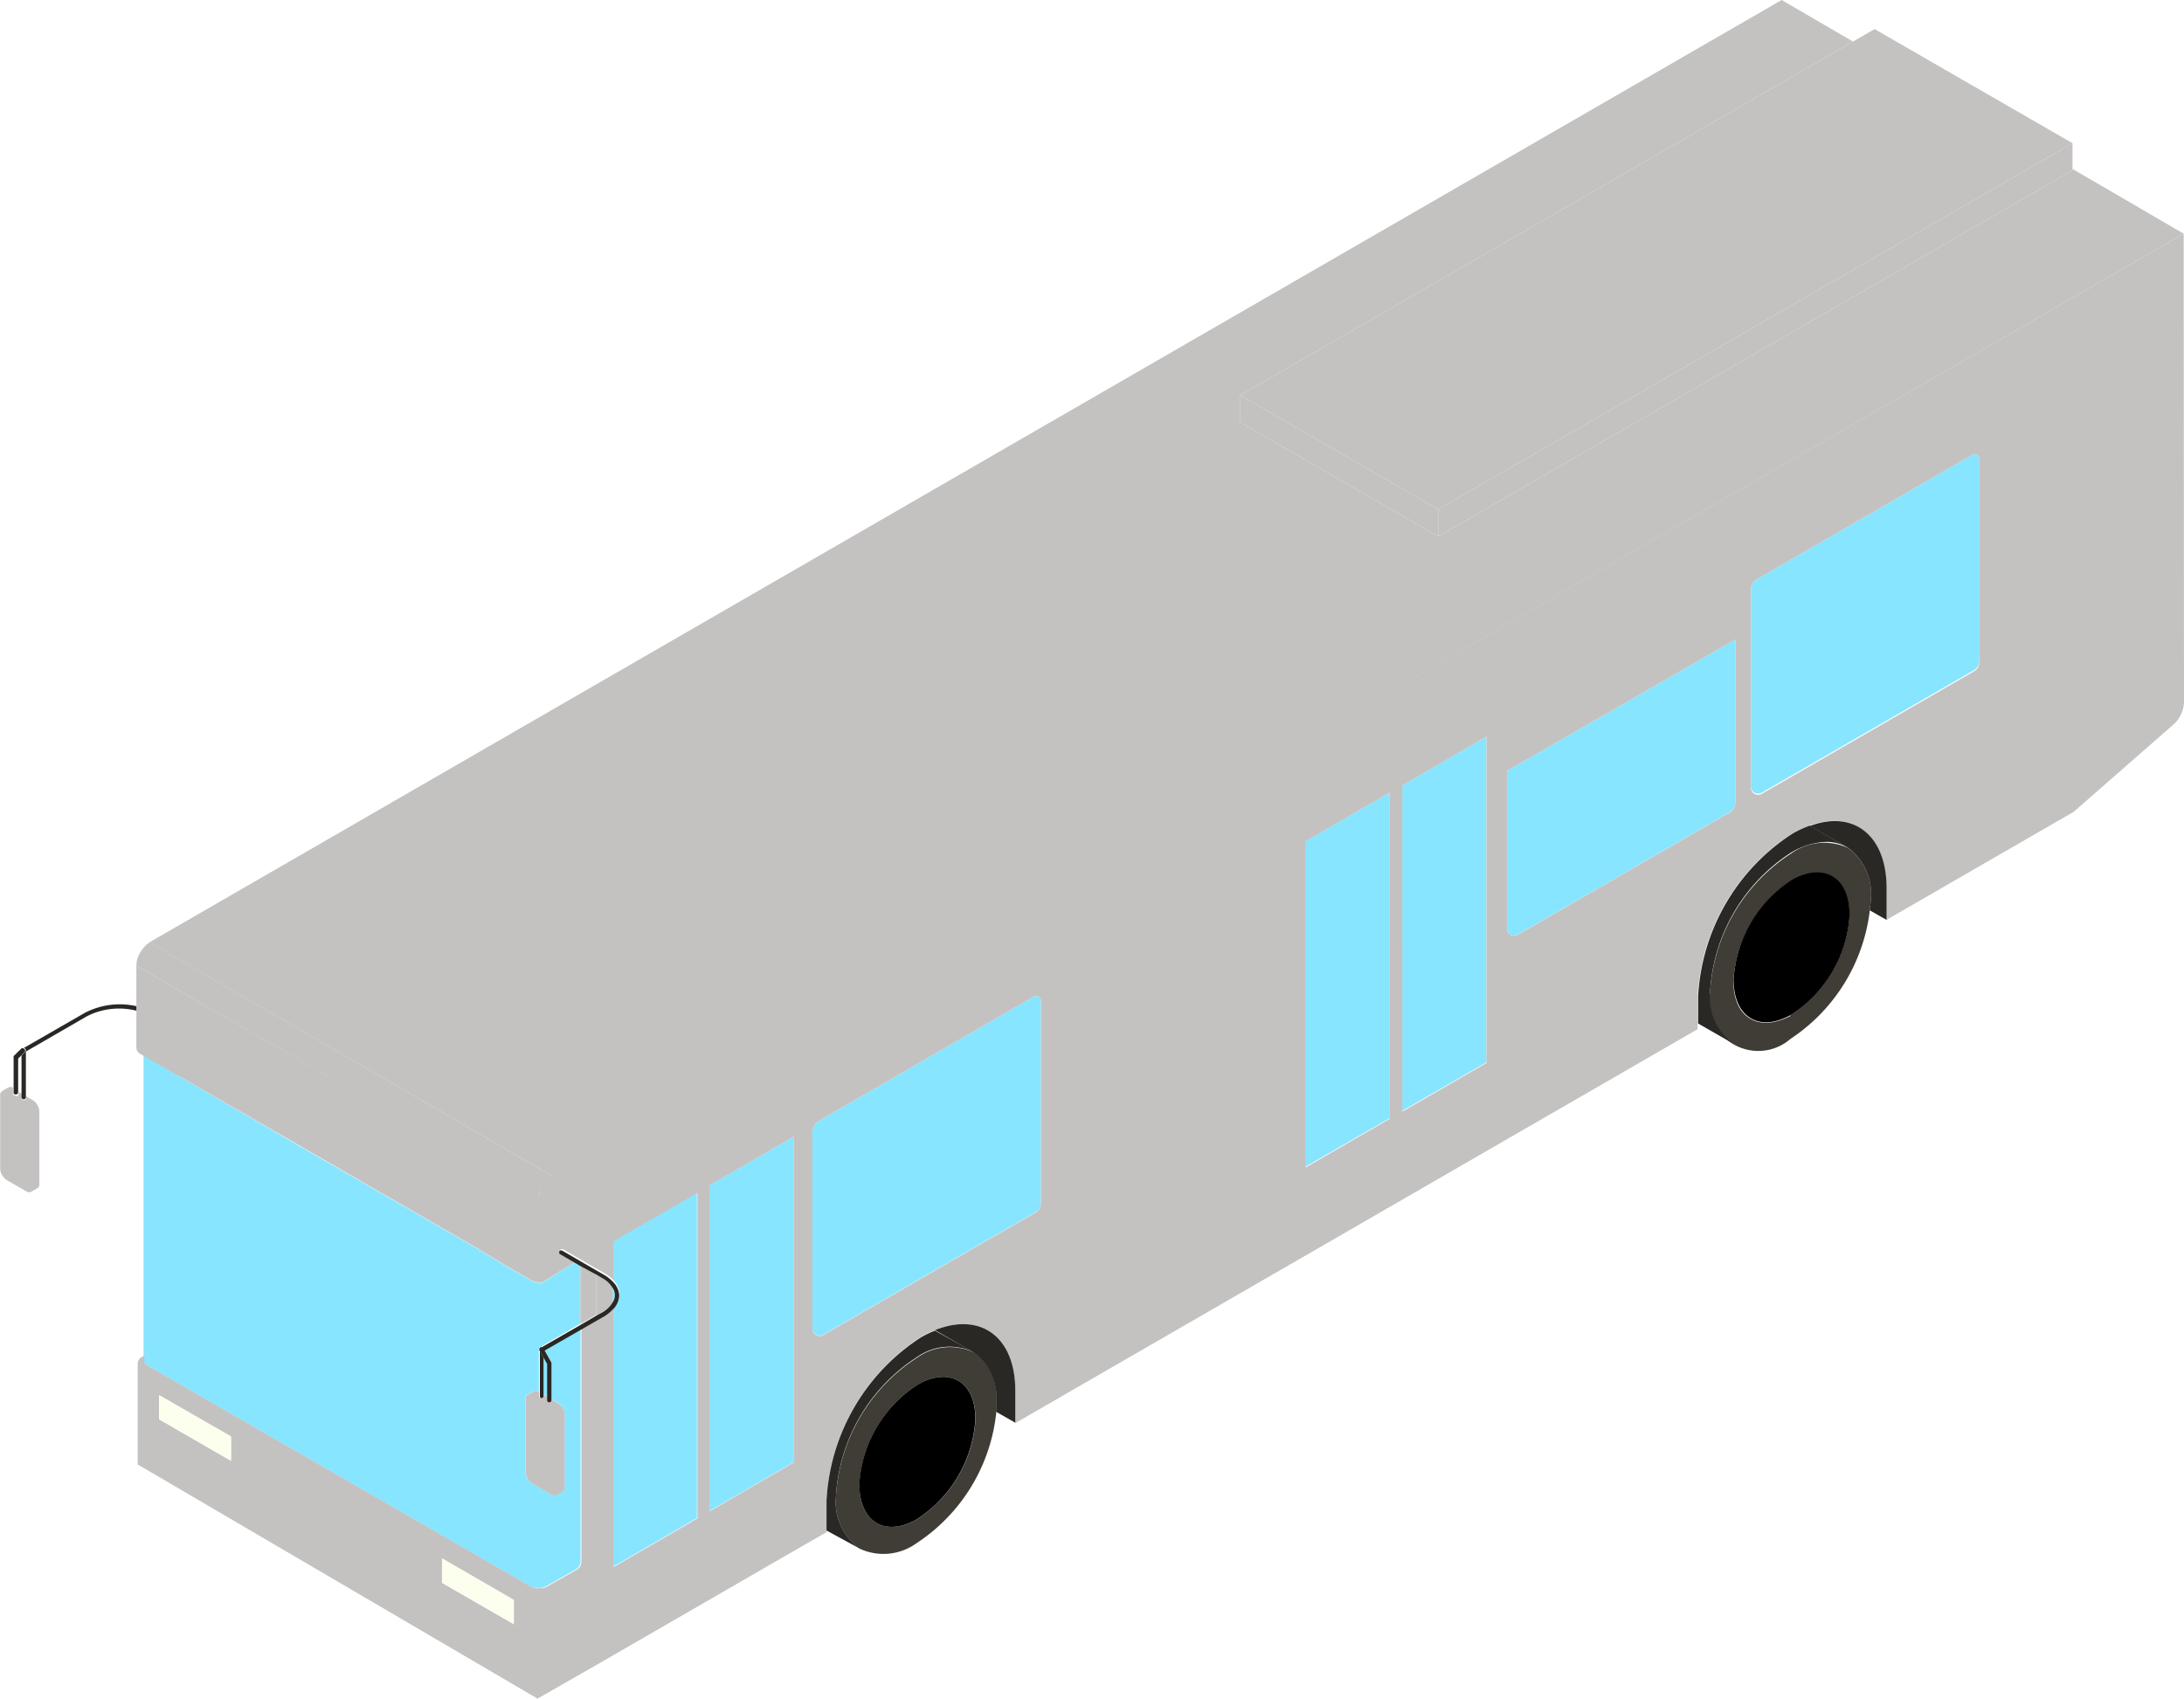 <svg id="Capa_1" data-name="Capa 1" data-type="bus.svg" xmlns="http://www.w3.org/2000/svg" viewBox="0 0 129.9 101.04"><defs><style>.cls-1{fill:none;}.cls-2{fill:#403c36;}.cls-3{fill:#87e5ff;}.body{fill:#c4c2c1;}.cls-5{fill:#2a2824;}.cls-6{fill:#fdffee;}∫.cls-8{fill:#b5b5b5;}</style></defs><polygon class="cls-1" points="1.26 62.79 1.26 65.01 1.08 64.9 1.08 62.97 1.26 62.79"/><path class="cls-2" d="M68.8,111.4l0,0h0a3.36,3.36,0,0,0-3.38.33A10.57,10.57,0,0,0,60.61,120,3.4,3.4,0,0,0,62,123.07a3.36,3.36,0,0,0,3.41-.32,10.62,10.62,0,0,0,4.74-7.81c0-.16,0-.32,0-.47A3.36,3.36,0,0,0,68.8,111.4Zm-3.4,9.95c-1.91,1.06-3.42.11-3.39-2.12a7.6,7.6,0,0,1,3.51-5.94c1.9-1.05,3.42-.1,3.39,2.12A7.62,7.62,0,0,1,65.4,121.35Z" transform="translate(-10.89 -30.96)"/><path class="cls-2" d="M120.79,81.39l0,0h0a3.37,3.37,0,0,0-3.37.34A10.56,10.56,0,0,0,112.6,90a2.92,2.92,0,0,0,4.78,2.76,10.67,10.67,0,0,0,4.72-7.63c0-.22.06-.44.06-.65A3.37,3.37,0,0,0,120.79,81.39Zm-3.41,10c-1.9,1-3.42.1-3.39-2.12a7.62,7.62,0,0,1,3.51-5.94c1.91-1,3.42-.1,3.39,2.12A7.57,7.57,0,0,1,117.38,91.34Z" transform="translate(-10.89 -30.96)"/><path class="cls-3" d="M43.26,111.26,45.42,110v13.82a.57.57,0,0,1-.29.5l-1.77,1h0a.92.92,0,0,1-.23.09h0a1,1,0,0,1-.24,0h0a.85.85,0,0,1-.23,0,.92.92,0,0,1-.23-.09l-23-13.26s0,0,0-.06a.19.19,0,0,1,0-.1v-.33l0-17.87h0L21.57,95l.16.08L28.47,99l10.84,6.25,1.64,1,1.58.91a.63.63,0,0,0,.33.09h0a.75.75,0,0,0,.21,0l.09,0,.08-.05L45.14,106l.27.16v3.53L43,111.1h0a.1.1,0,0,0-.06.09s0,0,0,0v2.53l-.05,0a.25.25,0,0,0-.28,0l-.35.2a.26.26,0,0,0-.12.25v4.34a.89.89,0,0,0,.4.69l1.17.68a.31.31,0,0,0,.29,0l.35-.21a.28.28,0,0,0,.12-.25v-4.34a.86.86,0,0,0-.4-.68l-.39-.23v-2.13a.14.14,0,0,0,0-.06Z" transform="translate(-10.89 -30.96)"/><polygon class="cls-3" points="32.54 81.13 32.54 83.07 32.33 82.95 32.33 80.76 32.54 81.13"/><path class="cls-3" d="M114.11,69v9.7a.68.68,0,0,1-.33.57l-12.61,7.28a.43.43,0,0,1-.65-.37V76.82Z" transform="translate(-10.89 -30.96)"/><path class="cls-3" d="M72.8,90.49v12a.66.66,0,0,1-.33.58l-12.61,7.28a.43.43,0,0,1-.65-.37V98.29a.76.76,0,0,1,.39-.66l12.78-7.39A.28.28,0,0,1,72.8,90.49Z" transform="translate(-10.89 -30.96)"/><path class="cls-3" d="M128.62,58.26v12a.65.65,0,0,1-.33.57l-12.61,7.28a.43.43,0,0,1-.65-.37V66.06a.77.77,0,0,1,.39-.66l12.34-7.13.44-.25A.28.28,0,0,1,128.62,58.26Z" transform="translate(-10.89 -30.96)"/><path class="cls-3" d="M52.34,101.9v19.36l-5,2.9V108.82a1.22,1.22,0,0,0,.4-.87,1.23,1.23,0,0,0-.4-.87v-2.29Z" transform="translate(-10.89 -30.96)"/><path class="cls-3" d="M47.46,108a.88.88,0,0,0-.14-.44v.88A.91.91,0,0,0,47.46,108Z" transform="translate(-10.89 -30.96)"/><polygon class="cls-3" points="47.2 67.62 47.2 86.98 42.19 89.88 42.19 70.51 47.2 67.62"/><polygon class="cls-3" points="88.41 43.82 88.41 63.19 83.4 66.08 83.4 46.72 88.41 43.82"/><polygon class="cls-3" points="82.66 47.15 82.66 66.51 77.64 69.4 77.64 50.04 82.66 47.15"/><path class="body" d="M13.23,97.05v4.33a.27.27,0,0,1-.12.26l-.35.2a.27.27,0,0,1-.28,0l-1.18-.68a.88.88,0,0,1-.4-.69V96.11a.27.27,0,0,1,.12-.25l.35-.21a.31.31,0,0,1,.29,0l0,0V96a.13.13,0,0,0,.13.13A.13.13,0,0,0,12,96v-.09l.18.11v.25a.13.13,0,1,0,.26,0v-.1l.42.24A.88.88,0,0,1,13.23,97.05Z" transform="translate(-10.89 -30.96)"/><path class="cls-8" d="M65.52,113.29A7.6,7.6,0,0,0,62,119.23c0,2.23,1.48,3.18,3.39,2.12a7.62,7.62,0,0,0,3.51-5.94C68.94,113.19,67.42,112.24,65.52,113.29Z" transform="translate(-10.89 -30.96)"/><path class="cls-8" d="M117.5,83.28A7.62,7.62,0,0,0,114,89.22c0,2.22,1.49,3.17,3.39,2.12a7.57,7.57,0,0,0,3.51-5.94C120.92,83.18,119.41,82.23,117.5,83.28Z" transform="translate(-10.89 -30.96)"/><path class="body" d="M43.19,107.15l-.09,0-.2,0h0a.75.75,0,0,0,.21,0Z" transform="translate(-10.89 -30.96)"/><rect class="body" x="34.52" y="75.23" height="3.53"/><polygon class="body" points="35.47 78.21 35.47 75.77 34.52 75.23 34.52 78.76 35.47 78.21"/><path class="body" d="M42.89,107.19h0l.2,0h0A.75.75,0,0,1,42.89,107.19Z" transform="translate(-10.89 -30.96)"/><path class="body" d="M140.77,44.86l-97.07,56a1.44,1.44,0,0,0-.33.28l-.07.09a2.07,2.07,0,0,0-.22.35,1.76,1.76,0,0,0-.09.2s0,.07,0,.11a1.49,1.49,0,0,0-.05.36L19,88.4v4.87a.44.44,0,0,0,.21.37l.19.11h0L21.57,95l.16.08,17.58,10.15,1.64,1,1.58.91a.63.63,0,0,0,.33.09h0a.75.75,0,0,0,.21,0l.09,0,.08-.05L45.14,106l-.91-.53a.14.14,0,0,1,0-.18.14.14,0,0,1,.18,0l2,1.16.49.28a2.26,2.26,0,0,1,.47.37v-2.29l5-2.89v19.36l-5,2.9V108.82a2.29,2.29,0,0,1-.47.38l-.49.28-.94.54v13.82a.57.57,0,0,1-.29.5l-1.77,1h0a.92.92,0,0,1-.23.09h0a1,1,0,0,1-.24,0h0a.85.85,0,0,1-.23,0,.92.92,0,0,1-.23-.09l-23-13.26s0,0,0-.06a.19.19,0,0,1,0-.1v-.33l-.17.1a.44.44,0,0,0-.23.38v6L42.86,132l3.5-2,12.52-7.23,1.17-.67v-1.91a12.32,12.32,0,0,1,5.6-9.7,6,6,0,0,1,.85-.41c2.7-1.08,4.77.39,4.78,3.62v1.91l16.35-9.44,12.52-7.23,11.71-6.76V90.25a12.31,12.31,0,0,1,5.59-9.69,6.13,6.13,0,0,1,1.05-.49c2.6-.94,4.58.54,4.59,3.7v1.91l11.14-6.43,5.94-5.2a1.86,1.86,0,0,0,.62-1.38Zm-116.14,73-4.28-2.47v-1.43l4.28,2.46Zm16.82,9.72h0l-4.27-2.46v-1.44l4.27,2.47v1.43l.16.09Zm16.64-9.62-5,2.9V101.47l5-2.89ZM72.8,102.51a.66.66,0,0,1-.33.58l-12.61,7.28a.43.43,0,0,1-.65-.37V98.29a.76.76,0,0,1,.39-.66l12.78-7.39a.28.28,0,0,1,.42.25Zm20.75-5-5,2.89V81l5-2.89Zm5.75-3.32-5,2.89V77.68l5-2.9Zm14.81-15.48a.68.68,0,0,1-.33.57l-12.61,7.28a.43.43,0,0,1-.65-.37V76.82L114.11,69Zm14.51-8.38a.65.65,0,0,1-.33.57l-12.61,7.28a.43.43,0,0,1-.65-.37V66.06a.77.77,0,0,1,.39-.66l12.34-7.13.44-.25a.28.28,0,0,1,.42.24Z" transform="translate(-10.89 -30.96)"/><polygon class="body" points="85.54 30.3 85.54 31.91 123.27 10.13 123.27 10.05 123.27 8.52 85.54 30.3"/><polygon class="body" points="73.77 23.51 73.77 25.12 85.54 31.91 85.54 30.3 73.77 23.51"/><path class="body" d="M46.71,109a1.61,1.61,0,0,0,.61-.57v-.88a1.56,1.56,0,0,0-.61-.58l-.35-.2v2.44Z" transform="translate(-10.89 -30.96)"/><path class="body" d="M44.48,115.09v4.34a.28.28,0,0,1-.12.25l-.35.21a.31.31,0,0,1-.29,0l-1.17-.68a.89.89,0,0,1-.4-.69v-4.34a.26.26,0,0,1,.12-.25l.35-.2a.25.25,0,0,1,.28,0l.05,0V114a.13.13,0,0,0,.14.13.13.13,0,0,0,.13-.13v-.08l.21.12v.22a.12.12,0,0,0,.13.13.13.13,0,0,0,.13-.13v-.07l.39.23A.86.86,0,0,1,44.48,115.09Z" transform="translate(-10.89 -30.96)"/><path class="cls-5" d="M19,90.81v.27a4.21,4.21,0,0,0-2.94.33l-3.63,2.1v2.71a.13.13,0,1,1-.26,0V93.75l.22-.23a.13.13,0,0,0,0-.18.11.11,0,0,0-.16,0v0l3.7-2.13A4.51,4.51,0,0,1,19,90.81Z" transform="translate(-10.89 -30.96)"/><path class="cls-5" d="M12.37,93.52l-.22.23-.18.18v2a.13.13,0,0,1-.14.13A.13.13,0,0,1,11.7,96V93.87a.18.18,0,0,1,0-.09l.45-.44s0,0,0,0a.11.11,0,0,1,.16,0A.13.13,0,0,1,12.37,93.52Z" transform="translate(-10.89 -30.96)"/><path class="cls-5" d="M71.28,113.68v1.91l-1.14-.65c0-.16,0-.32,0-.47a3.38,3.38,0,0,0-1.37-3.08h0l-2.27-1.31C69.2,109,71.27,110.45,71.28,113.68Z" transform="translate(-10.89 -30.96)"/><path class="cls-5" d="M123.1,83.77v1.91l-1-.57c0-.22.06-.44.06-.65a3.4,3.4,0,0,0-1.37-3.08l0,0-2.25-1.29C121.11,79.13,123.09,80.61,123.1,83.77Z" transform="translate(-10.89 -30.96)"/><path class="cls-5" d="M68.77,111.37a3.37,3.37,0,0,0-3.38.34A10.56,10.56,0,0,0,60.61,120,3.39,3.39,0,0,0,62,123.06L60.05,122v-1.78a12.32,12.32,0,0,1,5.6-9.7,6,6,0,0,1,.85-.41Z" transform="translate(-10.89 -30.96)"/><path class="cls-5" d="M68.8,111.4l0,0,0,0Z" transform="translate(-10.89 -30.96)"/><path class="cls-5" d="M120.76,81.36a2.45,2.45,0,0,0-1.25-.32,4.28,4.28,0,0,0-2.13.66A10.56,10.56,0,0,0,112.6,90,3.38,3.38,0,0,0,114,93.05l-2.11-1.21V90.25a12.31,12.31,0,0,1,5.59-9.69,6.13,6.13,0,0,1,1.05-.49Z" transform="translate(-10.89 -30.96)"/><path class="cls-5" d="M120.79,81.38h0l0,0Z" transform="translate(-10.89 -30.96)"/><path class="cls-5" d="M47.72,108a1.22,1.22,0,0,1-.4.87,2.29,2.29,0,0,1-.47.38l-.49.28-.94.54-2.16,1.24-.06-.11a.13.13,0,0,0-.18-.05l2.4-1.38.94-.55.36-.2a1.67,1.67,0,0,0,.6-.58.76.76,0,0,0,0-.88,1.58,1.58,0,0,0-.6-.57l-.36-.21-1-.54-.27-.16-.91-.53a.14.14,0,0,1,0-.18.14.14,0,0,1,.18,0l2,1.16.49.28a2.26,2.26,0,0,1,.47.37A1.23,1.23,0,0,1,47.72,108Z" transform="translate(-10.89 -30.96)"/><path class="cls-5" d="M43.22,111.72V114a.13.13,0,0,1-.13.13A.13.13,0,0,1,43,114v-2.77s0,0,0,0a.19.19,0,0,0,0,.08Z" transform="translate(-10.89 -30.96)"/><path class="cls-5" d="M43.69,112.05v2.2a.13.13,0,0,1-.13.13.12.12,0,0,1-.13-.13v-2.16l-.21-.37-.25-.44a.19.19,0,0,1,0-.08.1.1,0,0,1,.06-.09h0a.13.13,0,0,1,.18.05l.06.11.41.73A.14.14,0,0,1,43.69,112.05Z" transform="translate(-10.89 -30.96)"/><polygon class="cls-6" points="30.56 95.16 30.56 96.59 26.29 94.13 26.29 92.69 30.56 95.16"/><polygon class="cls-6" points="30.72 96.68 30.56 96.6 30.56 96.59 30.72 96.68"/><polygon class="body" points="129.88 13.9 32.81 69.94 8.89 56.05 105.97 0 110.21 2.47 73.77 23.51 73.77 25.12 85.54 31.91 123.27 10.13 123.27 10.05 129.88 13.9"/><path class="body" d="M43.7,100.9a1.44,1.44,0,0,0-.33.28l-.07.09a2.07,2.07,0,0,0-.22.35,1.76,1.76,0,0,0-.09.2s0,.07,0,.11a1.49,1.49,0,0,0-.05.36L19,88.4a1.5,1.5,0,0,1,.14-.61,2.19,2.19,0,0,1,.31-.48,1.37,1.37,0,0,1,.35-.3Z" transform="translate(-10.89 -30.96)"/><polygon class="body" points="85.54 30.3 123.27 8.52 111.5 1.73 110.21 2.47 73.77 23.51 85.54 30.3"/><polygon class="body" points="30.72 96.68 30.56 96.6 30.56 96.59 30.72 96.68"/><polygon class="body" points="31.97 97.41 31.97 97.41 31.97 97.41 31.97 97.41"/><polygon class="cls-6" points="13.74 85.44 13.74 86.88 9.46 84.41 9.46 82.98 13.74 85.44"/></svg>